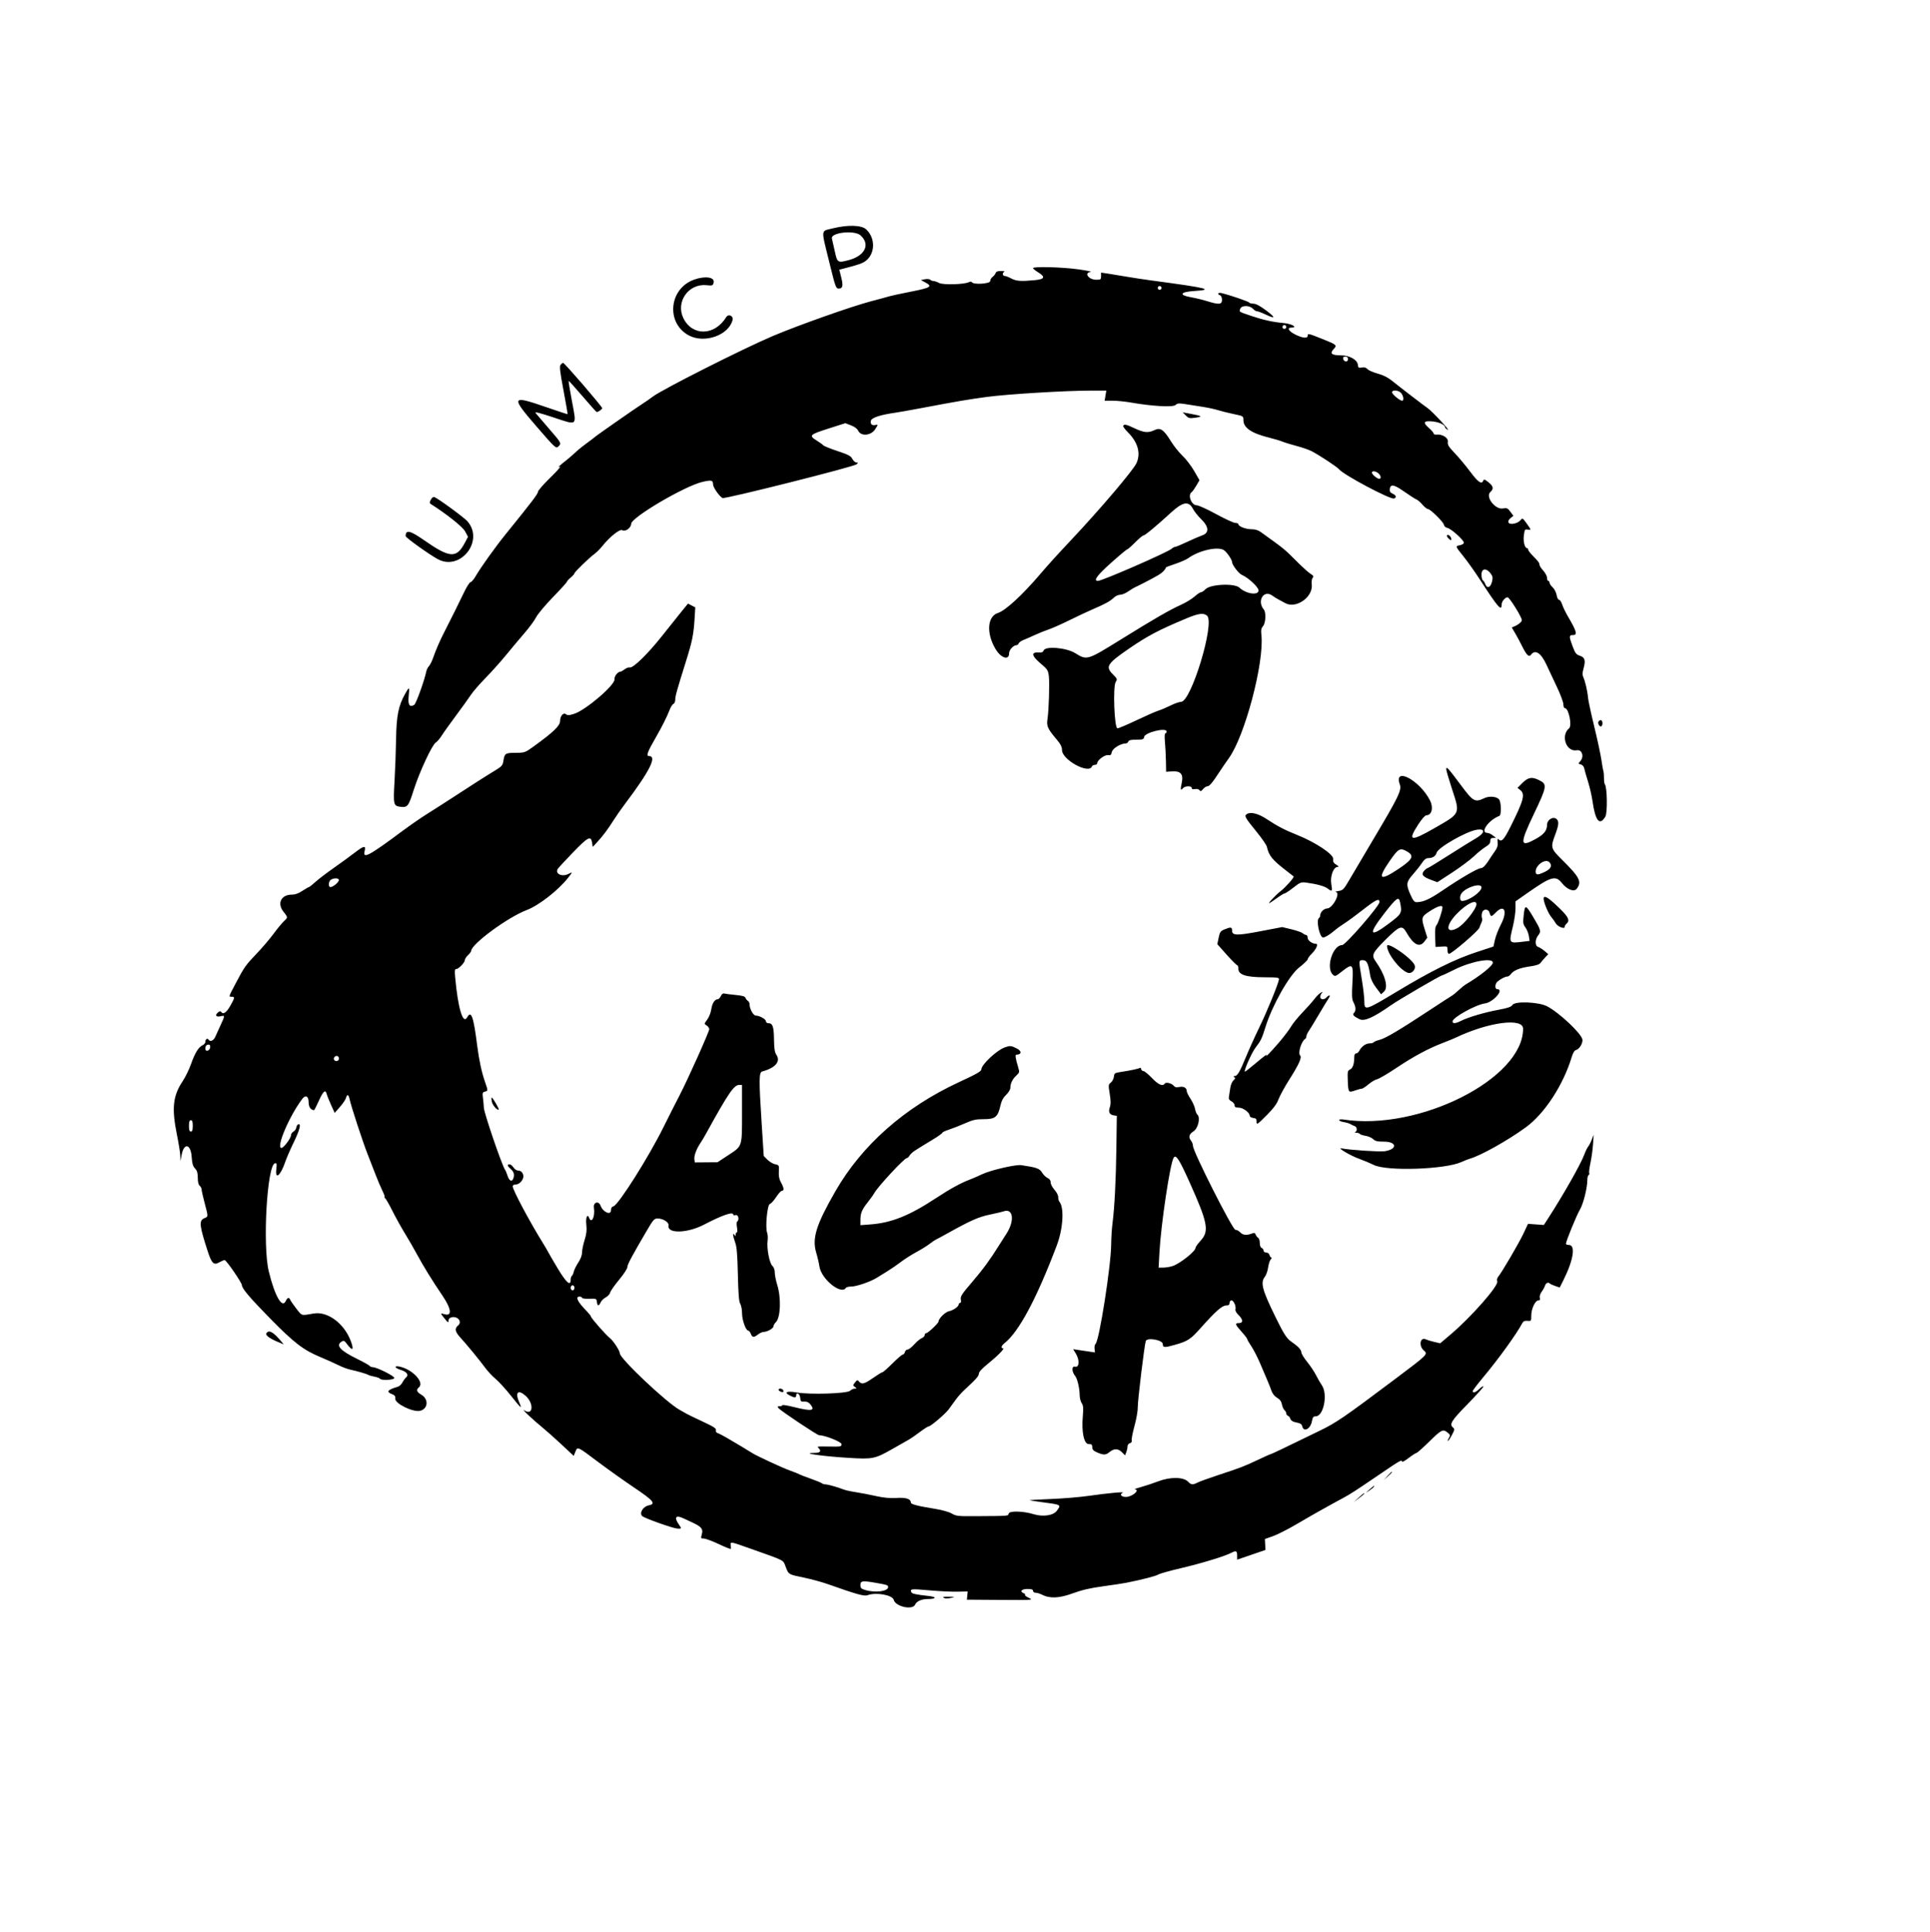 <svg id="svg" version="1.1" xmlns="http://www.w3.org/2000/svg" xmlns:xlink="http://www.w3.org/1999/xlink" width="400" height="400.261" viewBox="0, 0, 400,400.261"><g id="svgg"><path id="path0" d="M172.650 47.306 C 170.059 47.948,170.139 47.248,171.855 54.243 C 173.140 59.484,173.249 59.791,173.822 59.791 C 174.672 59.791,174.795 59.235,174.342 57.437 L 173.950 55.879 175.030 55.602 C 177.884 54.869,178.823 54.536,179.468 54.029 C 181.419 52.494,181.444 49.298,179.518 47.521 C 178.557 46.634,175.720 46.545,172.650 47.306 M178.341 48.760 C 180.424 50.621,179.305 52.989,175.915 53.895 C 173.617 54.509,173.532 54.455,173.010 52.039 C 172.765 50.908,172.500 49.732,172.420 49.427 C 172.097 48.189,177.075 47.628,178.341 48.760 M214.099 55.561 C 214.099 55.676,214.566 56.058,215.137 56.410 C 216.734 57.395,216.535 57.855,214.426 58.054 C 211.571 58.324,210.624 58.255,209.592 57.702 C 209.057 57.415,208.441 57.180,208.225 57.180 C 207.752 57.180,207.700 56.494,208.159 56.309 C 208.339 56.236,208.041 56.168,207.498 56.156 C 206.784 56.141,206.464 56.262,206.341 56.593 C 206.247 56.844,205.957 57.203,205.696 57.391 C 205.435 57.578,205.222 57.960,205.222 58.239 C 205.222 58.805,201.772 59.029,201.436 58.485 C 201.337 58.325,201.102 58.313,200.833 58.453 C 199.895 58.943,195.485 59.074,194.648 58.637 C 194.217 58.412,193.682 58.227,193.460 58.226 C 193.237 58.225,192.936 58.106,192.790 57.960 C 192.645 57.815,192.151 57.771,191.694 57.862 L 190.861 58.029 191.710 58.483 C 193.341 59.357,192.977 59.605,188.870 60.415 C 186.765 60.830,184.737 61.266,184.362 61.384 C 183.988 61.502,182.272 61.968,180.548 62.419 C 176.503 63.478,165.428 67.396,160.136 69.639 C 153.990 72.246,137.208 80.718,135.301 82.178 C 134.769 82.585,133.805 83.255,133.159 83.666 C 131.689 84.602,123.415 90.377,123.238 90.590 C 123.166 90.677,122.461 91.213,121.671 91.781 C 120.881 92.349,119.864 93.167,119.411 93.600 C 118.957 94.032,118.193 94.703,117.713 95.090 C 115.552 96.833,115.506 96.878,116.057 96.692 C 116.345 96.595,115.434 97.629,114.034 98.990 C 112.634 100.350,111.488 101.670,111.488 101.923 C 111.488 102.340,110.169 104.070,104.766 110.739 C 102.676 113.318,99.638 117.565,98.581 119.386 C 98.186 120.069,97.707 120.627,97.517 120.627 C 97.328 120.627,96.684 121.655,96.087 122.911 C 95.079 125.030,93.722 127.763,92.098 130.940 C 91.142 132.810,90.342 134.649,89.795 136.234 C 89.533 136.992,89.131 137.799,88.902 138.028 C 88.673 138.257,88.423 138.759,88.346 139.143 C 87.988 140.936,86.236 145.801,85.865 146.035 C 84.895 146.647,84.512 146.062,84.698 144.250 C 84.905 142.229,84.844 142.193,83.949 143.796 C 82.571 146.261,82.167 148.286,82.089 153.133 C 82.049 155.574,81.904 159.510,81.767 161.880 C 81.486 166.706,81.550 166.990,82.957 167.167 C 84.465 167.356,84.650 167.124,85.751 163.665 C 86.937 159.937,89.552 154.327,90.325 153.851 C 90.617 153.671,91.168 153.025,91.551 152.415 C 91.933 151.805,93.252 149.956,94.481 148.307 C 95.711 146.658,97.097 144.730,97.562 144.024 C 98.027 143.318,99.413 141.717,100.641 140.467 C 101.870 139.217,103.785 137.079,104.897 135.716 C 106.009 134.353,107.724 132.310,108.707 131.175 C 109.691 130.041,110.773 128.566,111.113 127.899 C 111.453 127.231,113.028 125.352,114.612 123.722 C 116.197 122.092,117.493 120.663,117.493 120.545 C 117.493 120.428,117.846 120.035,118.277 119.673 C 118.708 119.310,119.060 118.916,119.060 118.797 C 119.060 118.537,122.094 115.596,123.217 114.767 C 123.656 114.443,124.347 113.761,124.753 113.250 C 126.357 111.232,128.469 109.541,128.984 109.863 C 129.599 110.247,130.805 109.372,130.819 108.532 C 130.841 107.210,141.901 100.709,145.577 99.856 C 147.468 99.418,147.781 99.491,147.781 100.371 C 147.781 100.964,149.063 102.817,149.736 103.198 C 150.191 103.455,177.040 96.701,177.536 96.205 C 177.872 95.869,177.865 95.822,177.478 95.822 C 177.235 95.822,176.866 95.493,176.658 95.090 C 176.343 94.480,175.830 94.209,173.584 93.465 C 172.101 92.974,170.770 92.435,170.627 92.267 C 170.483 92.100,169.866 91.655,169.256 91.278 C 167.591 90.251,167.788 90.049,171.672 88.811 L 175.198 87.686 176.375 88.136 C 177.121 88.420,177.672 88.835,177.879 89.267 C 178.454 90.467,180.551 90.267,181.396 88.931 C 182.000 87.977,182.007 87.923,181.519 88.050 C 180.750 88.251,180.323 87.881,180.502 87.169 C 180.662 86.536,182.485 85.945,185.640 85.502 C 186.286 85.411,188.577 85.005,190.731 84.599 C 198.625 83.111,200.763 82.747,204.585 82.239 C 208.913 81.663,220.748 80.944,225.937 80.942 L 229.289 80.940 229.112 81.984 L 228.936 83.029 230.591 83.029 C 231.501 83.029,233.226 83.202,234.424 83.413 C 238.768 84.177,243.080 84.416,243.625 83.922 C 244.047 83.541,244.334 83.521,245.879 83.767 C 246.853 83.922,248.473 84.179,249.478 84.337 C 250.483 84.495,251.834 84.793,252.480 84.998 C 253.127 85.204,254.566 85.562,255.679 85.793 C 257.693 86.212,257.702 86.218,257.702 87.049 C 257.702 88.665,259.388 89.794,263.185 90.723 C 264.119 90.952,265.294 91.306,265.796 91.510 C 266.299 91.715,267.650 92.128,268.799 92.429 C 269.948 92.729,271.358 93.227,271.932 93.536 C 273.683 94.475,277.131 96.758,277.534 97.245 C 278.522 98.435,288.197 103.571,288.926 103.291 C 289.496 103.073,289.364 102.631,288.630 102.297 C 288.128 102.068,287.983 101.829,288.042 101.325 C 288.162 100.299,288.860 100.376,290.659 101.614 C 292.555 102.919,293.196 103.329,293.717 103.573 C 293.924 103.670,294.435 104.139,294.854 104.616 C 295.273 105.093,295.766 105.483,295.950 105.483 C 296.453 105.483,299.157 108.147,299.262 108.745 C 299.316 109.051,299.621 109.319,300.003 109.397 C 300.761 109.552,303.394 111.920,303.394 112.448 C 303.394 112.645,303.042 112.877,302.611 112.963 C 301.590 113.168,301.582 113.140,303.329 115.314 C 304.155 116.341,305.618 118.398,306.582 119.883 C 310.531 125.975,311.227 126.775,311.227 125.221 C 311.227 124.618,311.950 123.760,312.457 123.760 C 312.845 123.760,315.405 127.869,315.405 128.492 C 315.405 128.847,314.728 129.422,313.906 129.767 L 313.321 130.011 314.051 131.259 C 314.453 131.945,315.040 133.035,315.356 133.681 C 316.361 135.737,316.874 136.259,317.308 135.668 C 318.160 134.509,319.366 135.268,320.481 137.665 C 321.031 138.849,322.053 141.025,322.751 142.502 C 323.450 143.978,324.021 145.535,324.021 145.961 C 324.021 146.406,324.160 146.737,324.347 146.738 C 325.118 146.743,325.859 150.364,325.201 150.909 C 323.397 152.407,324.612 155.869,326.798 155.459 C 327.881 155.256,328.373 156.788,327.526 157.724 C 327.067 158.232,327.070 158.251,327.628 158.397 C 327.980 158.489,328.259 158.816,328.345 159.235 C 328.422 159.613,328.776 160.849,329.132 161.982 C 329.487 163.115,329.895 164.877,330.038 165.898 C 330.630 170.114,331.529 171.217,332.724 169.195 C 333.178 168.426,333.097 163.141,332.621 162.530 C 332.509 162.385,332.423 161.798,332.433 161.225 C 332.442 160.652,332.387 160.007,332.311 159.791 C 332.235 159.576,332.048 158.518,331.895 157.441 C 331.743 156.364,331.074 153.251,330.408 150.522 C 329.742 147.794,329.162 145.091,329.119 144.517 C 329.024 143.256,328.519 141.076,328.139 140.287 C 327.940 139.872,327.952 139.391,328.184 138.563 C 328.664 136.848,328.490 136.214,327.444 135.876 C 326.678 135.628,326.475 135.369,325.942 133.951 C 325.163 131.877,325.167 131.593,325.979 131.593 C 326.994 131.593,326.794 130.845,324.930 127.676 C 324.466 126.886,323.944 125.800,323.772 125.261 C 323.599 124.723,323.306 124.282,323.120 124.282 C 322.933 124.282,322.709 123.846,322.619 123.303 C 322.528 122.760,322.164 122.050,321.802 121.709 C 321.443 121.371,321.149 120.930,321.149 120.730 C 321.149 120.529,321.031 120.366,320.888 120.366 C 320.744 120.366,320.627 120.079,320.627 119.729 C 320.627 119.379,320.274 118.706,319.843 118.235 C 319.413 117.763,319.060 117.208,319.060 117.000 C 319.060 116.627,318.813 116.307,317.428 114.887 C 317.033 114.482,316.710 114.022,316.710 113.864 C 316.710 113.706,316.612 113.577,316.491 113.577 C 316.004 113.577,315.658 112.191,315.827 110.918 C 315.986 109.723,316.052 109.624,316.616 109.732 C 317.403 109.882,317.397 109.844,316.390 108.442 C 315.566 107.295,315.538 107.281,315.123 107.793 C 314.541 108.513,312.857 108.824,312.638 108.252 C 312.537 107.990,312.699 107.652,313.067 107.354 L 313.657 106.876 313.036 106.036 C 312.480 105.283,312.317 105.212,311.468 105.356 C 309.868 105.626,307.809 102.925,308.877 101.958 C 309.628 101.279,309.526 100.753,308.483 99.921 C 307.720 99.313,307.540 99.258,307.410 99.595 C 307.087 100.436,306.345 99.927,304.717 97.748 C 303.794 96.510,302.348 94.778,301.505 93.898 C 300.227 92.565,299.989 92.173,300.075 91.549 C 300.191 90.722,298.926 89.919,297.715 90.051 C 297.392 90.087,297.128 89.986,297.128 89.828 C 297.128 89.670,296.717 89.179,296.214 88.738 C 294.860 87.549,294.994 87.184,296.738 87.308 C 298.126 87.407,299.478 87.999,299.478 88.509 C 299.478 88.644,299.742 88.894,300.065 89.064 C 300.715 89.407,296.835 85.220,295.923 84.595 C 295.092 84.025,290.173 80.250,288.594 78.971 C 287.663 78.216,286.709 77.730,285.534 77.412 C 284.595 77.158,283.634 76.737,283.398 76.477 C 283.098 76.145,282.751 76.048,282.236 76.151 C 281.582 76.281,281.493 76.217,281.417 75.557 C 281.300 74.541,279.691 73.639,277.985 73.634 C 276.015 73.627,275.548 73.268,276.364 72.387 C 277.175 71.513,277.125 71.466,274.009 70.217 C 271.125 69.061,271.018 69.038,271.018 69.582 C 271.018 70.177,269.931 70.062,268.429 69.307 C 267.087 68.634,266.664 67.885,267.624 67.885 C 269.084 67.885,267.773 67.095,266.057 66.941 C 263.863 66.744,261.842 66.305,259.530 65.523 C 256.619 64.540,256.828 64.668,257.043 63.988 C 257.281 63.240,258.990 63.228,259.661 63.969 C 259.920 64.256,260.298 64.491,260.500 64.491 C 260.703 64.491,261.508 64.794,262.291 65.164 C 264.410 66.166,264.440 65.836,262.370 64.295 C 261.157 63.391,260.276 62.924,259.784 62.924 C 259.374 62.924,258.972 62.816,258.890 62.683 C 258.753 62.462,254.885 61.138,253.198 60.736 C 252.452 60.558,252.186 60.928,252.872 61.191 C 253.101 61.279,253.264 61.670,253.264 62.133 C 253.264 63.113,252.631 63.169,250.199 62.407 C 249.303 62.126,247.799 61.762,246.856 61.598 C 244.263 61.146,244.560 60.492,247.444 60.304 C 251.762 60.023,250.372 59.679,238.512 58.096 C 237.076 57.904,234.785 57.554,233.420 57.318 C 232.056 57.083,230.323 56.798,229.569 56.687 L 228.198 56.484 228.198 57.224 C 228.198 57.908,228.123 57.963,227.195 57.963 C 225.617 57.963,224.586 56.517,226.044 56.349 C 226.439 56.303,225.294 56.060,223.499 55.808 C 220.178 55.341,214.099 55.182,214.099 55.561 M143.870 57.937 C 138.614 59.806,137.964 66.986,142.820 69.528 C 146.070 71.230,151.067 69.434,151.831 66.289 C 152.036 65.444,150.973 64.967,150.522 65.702 C 148.130 69.602,143.487 69.716,141.631 65.921 C 139.995 62.577,142.674 58.732,146.387 59.095 C 147.659 59.219,147.744 59.189,147.901 58.564 C 148.186 57.427,146.182 57.115,143.870 57.937 M240.731 59.661 C 240.731 59.876,240.555 60.052,240.339 60.052 C 240.124 60.052,239.948 59.876,239.948 59.661 C 239.948 59.445,240.124 59.269,240.339 59.269 C 240.555 59.269,240.731 59.445,240.731 59.661 M266.580 67.755 C 266.580 67.970,266.403 68.146,266.188 68.146 C 265.973 68.146,265.796 67.970,265.796 67.755 C 265.796 67.539,265.973 67.363,266.188 67.363 C 266.403 67.363,266.580 67.539,266.580 67.755 M279.373 74.432 C 279.373 75.101,278.509 75.025,278.378 74.344 C 278.318 74.031,278.458 73.890,278.832 73.890 C 279.206 73.890,279.373 74.058,279.373 74.432 M116.189 75.586 C 115.928 75.900,116.043 76.924,116.783 80.873 C 117.288 83.567,117.678 85.795,117.651 85.825 C 117.623 85.856,115.553 85.174,113.051 84.310 C 105.922 81.850,105.803 82.138,111.318 88.507 C 115.057 92.824,115.213 92.968,115.692 92.535 C 116.420 91.876,116.400 91.836,113.773 88.811 C 112.445 87.281,111.203 85.832,111.013 85.590 C 110.764 85.272,111.790 85.523,114.728 86.498 C 119.775 88.173,119.531 88.386,118.546 83.160 C 118.117 80.880,117.804 78.976,117.852 78.928 C 117.900 78.880,119.198 80.312,120.737 82.110 C 122.276 83.908,123.594 85.379,123.665 85.379 C 124.001 85.379,124.804 84.808,124.804 84.569 C 124.804 84.237,117.007 75.196,116.720 75.196 C 116.606 75.196,116.367 75.371,116.189 75.586 M290.455 81.520 C 290.922 82.186,290.993 83.029,290.583 83.029 C 290.120 83.029,288.512 81.687,288.512 81.301 C 288.512 80.692,289.992 80.859,290.455 81.520 M245.763 86.090 C 246.359 86.686,246.533 86.725,247.815 86.542 C 249.379 86.320,249.150 86.181,246.381 85.673 L 245.112 85.439 245.763 86.090 M232.783 88.225 C 232.703 88.355,233.151 88.972,233.778 89.596 C 235.832 91.641,236.465 93.928,235.541 95.963 C 234.875 97.430,228.134 105.364,222.129 111.749 C 219.018 115.058,217.297 116.953,215.610 118.930 C 211.857 123.326,208.392 126.514,206.828 127.011 C 204.612 127.714,204.378 131.229,206.330 134.485 C 207.468 136.384,209.138 136.906,209.138 135.363 C 209.138 134.675,210.012 133.707,210.648 133.690 C 210.832 133.685,211.046 133.516,211.124 133.314 C 211.201 133.111,211.638 132.799,212.094 132.619 C 212.551 132.440,213.629 131.968,214.491 131.570 C 215.352 131.173,216.632 130.658,217.334 130.427 C 218.037 130.196,219.975 129.336,221.642 128.515 C 223.310 127.694,225.379 126.720,226.240 126.350 C 229.122 125.112,230.029 124.615,230.901 123.796 C 231.228 123.489,231.782 123.237,232.132 123.237 C 232.481 123.236,233.120 123.003,233.551 122.718 C 234.695 121.962,235.044 121.760,235.770 121.431 C 236.129 121.269,237.470 120.581,238.750 119.902 C 240.700 118.868,241.278 118.403,241.684 117.542 C 241.705 117.497,242.586 117.170,243.642 116.816 C 244.698 116.462,245.878 115.943,246.264 115.661 C 248.470 114.057,252.398 113.169,253.651 113.990 C 254.270 114.395,255.352 115.973,255.352 116.469 C 255.352 117.045,256.729 118.841,257.386 119.122 C 258.727 119.696,260.836 121.666,260.836 122.344 C 260.836 123.433,258.231 123.059,256.893 121.777 C 255.885 120.811,250.835 121.035,249.844 122.090 C 249.521 122.434,249.101 122.715,248.911 122.715 C 248.721 122.715,248.125 123.113,247.586 123.598 C 247.047 124.084,245.800 124.846,244.816 125.292 C 242.364 126.402,239.303 128.167,232.220 132.556 C 225.302 136.842,225.281 136.848,222.831 135.333 C 220.972 134.184,216.606 133.823,216.297 134.794 C 216.199 135.104,215.921 135.236,215.444 135.200 C 213.638 135.062,213.710 135.825,215.658 137.467 C 217.080 138.666,217.221 138.880,217.373 140.083 C 217.553 141.510,217.372 147.223,217.088 149.047 C 216.875 150.419,217.142 151.026,218.852 153.047 C 219.810 154.180,220.104 154.736,220.104 155.413 C 220.104 157.428,225.663 160.477,226.301 158.812 C 226.370 158.633,226.649 158.486,226.921 158.486 C 227.193 158.486,227.415 158.320,227.415 158.117 C 227.415 157.503,229.003 156.340,229.668 156.467 C 230.152 156.560,230.294 156.439,230.431 155.816 C 230.595 155.068,232.263 154.047,233.320 154.047 C 233.528 154.047,233.765 153.871,233.848 153.655 C 233.958 153.369,234.408 153.264,235.519 153.264 C 236.876 153.264,237.048 153.203,237.123 152.702 C 237.260 151.776,241.775 150.675,241.775 151.567 C 241.775 151.782,241.662 151.958,241.523 151.958 C 241.370 151.958,241.336 152.647,241.436 153.721 C 241.527 154.690,241.620 156.482,241.643 157.702 L 241.684 159.922 242.885 159.837 C 244.703 159.708,245.305 160.406,244.921 162.197 C 244.608 163.656,244.666 163.923,245.164 163.322 C 245.580 162.821,246.997 162.788,246.997 163.280 C 246.997 163.522,247.214 163.594,247.678 163.505 C 248.094 163.426,248.451 163.516,248.597 163.737 C 248.791 164.031,248.929 163.988,249.329 163.512 C 249.601 163.189,250.000 162.924,250.218 162.924 C 250.658 162.924,251.239 162.236,252.752 159.922 C 253.315 159.060,254.182 157.795,254.678 157.111 C 257.991 152.540,262.023 137.344,261.433 131.651 C 261.318 130.548,261.385 130.168,261.766 129.747 C 262.313 129.142,262.428 126.901,261.942 126.315 C 260.429 124.492,261.932 122.089,263.738 123.444 C 264.080 123.701,264.654 124.058,265.013 124.237 C 265.372 124.417,265.960 124.734,266.319 124.941 C 268.572 126.244,272.186 123.727,271.863 121.080 C 271.796 120.530,271.879 119.934,272.051 119.727 C 272.299 119.429,272.215 119.268,271.623 118.903 C 271.219 118.654,269.995 117.560,268.905 116.471 C 266.102 113.672,266.386 113.905,261.312 110.248 C 260.762 109.851,260.124 109.661,259.348 109.661 C 258.175 109.661,256.658 109.068,256.658 108.609 C 256.658 108.470,256.376 108.355,256.032 108.355 C 255.687 108.355,253.896 107.533,252.052 106.527 C 250.207 105.522,248.398 104.700,248.031 104.700 C 246.912 104.700,246.088 102.520,246.994 101.960 C 247.136 101.872,247.556 101.283,247.926 100.651 L 248.600 99.501 247.502 97.596 C 246.898 96.549,245.803 95.122,245.068 94.425 C 244.334 93.728,243.261 92.387,242.683 91.445 C 241.193 89.018,240.496 88.539,239.288 89.115 C 237.976 89.741,237.096 89.667,235.206 88.773 C 233.453 87.944,233.018 87.845,232.783 88.225 M285.684 98.082 C 286.232 98.577,286.318 99.221,285.836 99.208 C 285.400 99.196,284.334 98.293,284.334 97.935 C 284.334 97.505,285.144 97.594,285.684 98.082 M89.291 103.533 C 89.036 104.008,89.013 104.265,89.212 104.390 C 92.540 106.485,95.892 109.155,96.405 110.120 L 96.997 111.232 96.345 112.464 C 94.602 115.754,93.251 115.666,87.863 111.913 C 84.975 109.901,84.073 109.704,84.073 111.087 C 84.073 111.404,88.893 114.859,90.716 115.850 C 95.427 118.410,100.421 112.052,96.874 108.011 C 96.173 107.213,90.838 103.308,90.019 102.994 C 89.802 102.911,89.507 103.129,89.291 103.533 M247.232 105.418 C 247.510 105.956,248.276 106.921,248.934 107.561 C 250.566 109.149,250.648 110.422,249.151 110.937 C 248.613 111.122,247.201 111.733,246.013 112.295 C 244.826 112.856,243.719 113.316,243.554 113.316 C 243.388 113.316,243.057 113.493,242.818 113.709 C 242.010 114.441,228.418 120.366,227.549 120.366 C 226.527 120.366,227.355 119.229,230.274 116.623 C 231.991 115.091,233.493 113.838,233.612 113.838 C 233.732 113.838,234.468 113.192,235.248 112.402 C 236.028 111.612,236.798 110.966,236.960 110.966 C 237.283 110.966,239.747 108.922,242.705 106.201 C 245.131 103.969,246.372 103.754,247.232 105.418 M299.899 110.918 C 299.818 111.050,299.983 111.368,300.267 111.624 C 300.702 112.018,300.783 112.028,300.783 111.691 C 300.783 111.190,300.100 110.593,299.899 110.918 M308.949 118.839 C 309.375 119.413,309.423 119.703,309.226 120.534 C 308.940 121.743,308.214 122.021,307.850 121.063 C 307.715 120.707,307.479 120.339,307.327 120.245 C 307.174 120.151,307.050 119.603,307.050 119.027 C 307.050 117.751,308.065 117.650,308.949 118.839 M141.160 126.829 C 140.375 127.797,138.569 130.059,137.147 131.854 C 134.269 135.488,131.202 138.477,130.532 138.301 C 130.297 138.240,129.822 138.406,129.478 138.671 C 129.133 138.936,128.752 139.155,128.631 139.159 C 128.048 139.174,127.289 140.120,127.362 140.743 C 127.499 141.917,121.456 147.103,119.025 147.898 C 117.984 148.239,117.629 148.262,117.327 148.012 C 116.773 147.552,116.099 148.314,116.076 149.424 C 116.056 150.390,114.694 151.702,110.731 154.574 C 108.814 155.963,108.784 155.974,106.843 155.989 C 104.691 156.007,104.579 156.085,104.313 157.754 C 104.178 158.601,103.958 158.841,102.536 159.697 C 100.812 160.735,98.271 162.358,93.603 165.399 C 92.023 166.429,89.732 167.893,88.512 168.655 C 87.291 169.416,85.000 171.001,83.420 172.176 C 76.462 177.356,75.140 178.059,75.568 176.356 C 75.874 175.135,75.445 175.199,73.552 176.653 C 72.518 177.449,70.509 178.911,69.089 179.904 C 67.669 180.897,65.987 182.182,65.352 182.760 C 64.716 183.339,64.116 183.813,64.017 183.813 C 63.919 183.814,63.309 184.166,62.663 184.595 C 61.857 185.131,61.165 185.377,60.458 185.377 C 58.262 185.380,57.384 187.189,58.747 188.903 C 59.698 190.100,59.698 190.094,58.842 190.881 C 58.463 191.230,57.502 192.396,56.706 193.473 C 55.910 194.550,54.359 196.371,53.260 197.520 C 50.907 199.980,50.626 200.377,48.863 203.726 C 47.316 206.664,47.355 206.527,48.061 206.527 C 48.715 206.527,48.665 206.773,47.649 208.547 C 46.901 209.855,46.201 210.273,45.812 209.644 C 45.699 209.461,45.471 209.518,45.150 209.809 C 44.497 210.400,44.778 210.775,45.717 210.569 C 46.650 210.364,46.650 210.409,45.733 212.377 C 45.325 213.252,44.826 214.351,44.625 214.817 C 44.268 215.646,43.544 215.943,43.209 215.400 C 42.981 215.031,42.559 215.343,42.559 215.880 C 42.559 216.125,42.297 216.441,41.978 216.583 C 41.156 216.948,40.406 218.172,39.579 220.504 C 39.185 221.612,38.422 223.180,37.882 223.988 C 35.820 227.076,35.549 229.612,36.684 235.197 C 37.043 236.963,37.350 238.901,37.366 239.504 L 37.395 240.601 37.643 239.295 C 38.139 236.679,39.555 237.013,39.732 239.789 C 39.815 241.092,39.977 241.643,40.417 242.110 C 40.854 242.575,40.992 243.041,40.992 244.045 C 40.992 244.901,41.130 245.481,41.384 245.692 C 41.599 245.871,41.777 246.208,41.779 246.442 C 41.782 246.676,42.030 247.807,42.330 248.956 C 43.199 252.275,43.200 252.051,42.314 252.437 C 41.210 252.918,41.321 253.951,43.044 259.249 C 43.879 261.816,44.298 262.216,45.457 261.554 C 45.897 261.302,46.394 261.098,46.562 261.100 C 46.910 261.104,50.131 265.785,50.131 266.287 C 50.131 266.972,51.803 268.942,56.053 273.263 C 60.976 278.268,62.877 279.727,66.382 281.189 C 67.711 281.743,69.407 282.503,70.151 282.878 C 70.895 283.253,72.011 283.670,72.632 283.805 C 74.152 284.135,76.050 284.691,76.373 284.900 C 76.517 284.993,77.077 285.153,77.616 285.254 C 78.155 285.355,78.660 285.542,78.739 285.669 C 78.998 286.089,81.723 285.950,81.723 285.517 C 81.723 285.109,78.080 283.290,77.263 283.290 C 77.005 283.290,76.723 283.176,76.637 283.038 C 76.552 282.899,75.371 282.238,74.014 281.569 C 70.442 279.808,69.526 278.769,70.838 277.965 C 71.228 277.726,71.401 277.801,71.842 278.398 C 73.053 280.044,73.432 279.818,72.706 277.882 C 71.331 274.214,67.909 271.671,65.018 272.168 C 62.357 272.625,62.623 272.700,61.419 271.158 C 60.806 270.374,60.235 269.552,60.150 269.331 C 59.924 268.742,59.559 268.841,59.221 269.582 C 58.479 271.212,56.954 268.553,55.710 263.458 C 54.392 258.061,55.346 241.357,56.991 241.041 C 57.360 240.969,57.399 241.144,57.264 242.280 C 56.994 244.560,58.150 243.598,59.125 240.731 C 59.393 239.941,60.182 238.126,60.877 236.697 C 62.121 234.139,62.471 232.746,61.815 232.962 C 61.635 233.021,61.451 233.325,61.405 233.637 C 61.359 233.949,61.094 234.326,60.817 234.475 C 60.540 234.623,60.313 234.952,60.313 235.206 C 60.313 235.826,58.796 237.859,58.333 237.859 C 57.147 237.859,59.943 231.271,62.643 227.701 C 63.341 226.779,63.969 227.130,63.969 228.442 C 63.969 229.376,64.431 230.026,65.095 230.026 C 65.158 230.026,65.607 229.145,66.091 228.068 C 66.998 226.051,67.456 225.667,67.717 226.708 C 67.800 227.036,68.204 228.047,68.615 228.952 L 69.363 230.599 70.457 229.355 C 71.060 228.671,71.621 227.837,71.705 227.502 C 71.921 226.641,72.253 226.747,72.453 227.742 C 72.721 229.073,75.126 236.436,76.141 239.034 C 76.647 240.326,77.423 242.324,77.868 243.473 C 78.312 244.621,78.952 246.119,79.290 246.802 C 79.628 247.484,79.814 248.044,79.704 248.046 C 79.594 248.048,79.636 248.136,79.798 248.242 C 79.959 248.347,80.644 249.537,81.320 250.886 C 81.996 252.235,83.169 254.350,83.927 255.586 C 84.686 256.822,85.812 258.773,86.430 259.922 C 87.752 262.377,89.551 265.293,91.712 268.481 C 93.551 271.193,93.735 272.773,92.159 272.321 C 91.208 272.049,91.208 272.031,92.167 273.238 C 92.829 274.070,92.950 274.137,92.950 273.670 C 92.950 273.304,93.162 273.064,93.579 272.959 C 94.859 272.638,95.860 273.884,94.937 274.650 C 94.187 275.272,94.295 275.913,95.343 277.067 C 96.816 278.689,99.450 281.893,100.563 283.418 C 101.088 284.137,102.056 285.171,102.713 285.715 C 103.371 286.259,104.794 287.816,105.876 289.174 C 108.116 291.988,108.274 292.107,107.563 290.448 C 106.715 288.472,107.417 287.851,108.944 289.227 C 110.705 290.814,110.498 293.405,108.703 292.256 C 107.821 291.692,110.505 294.233,112.504 295.855 C 113.278 296.483,115.035 298.048,116.408 299.332 L 118.904 301.666 119.244 300.833 C 119.708 299.695,119.601 299.648,123.838 302.833 C 125.911 304.391,129.327 306.821,131.428 308.233 C 135.477 310.954,136.012 311.610,134.438 311.924 C 133.272 312.158,132.451 313.514,133.098 314.138 C 133.546 314.571,139.331 316.637,140.339 316.725 C 141.257 316.805,141.300 316.725,140.749 315.952 C 139.649 314.407,140.015 313.842,141.628 314.596 C 142.212 314.869,143.101 315.284,143.603 315.519 C 145.368 316.342,145.755 316.832,145.467 317.874 C 145.223 318.758,145.241 318.799,145.879 318.799 C 146.245 318.799,147.646 319.320,148.991 319.957 C 150.336 320.594,151.449 321.035,151.465 320.936 C 151.481 320.838,151.472 320.493,151.446 320.170 C 151.383 319.395,151.265 319.373,155.614 320.914 C 162.861 323.481,162.263 323.174,162.821 324.614 C 163.463 326.272,163.384 326.224,166.580 326.883 C 168.087 327.194,170.320 327.801,171.540 328.233 C 177.523 330.348,179.119 330.794,179.791 330.538 C 181.543 329.872,184.979 330.483,185.236 331.507 C 185.583 332.890,189.138 333.683,189.660 332.494 C 189.973 331.784,190.988 331.332,192.284 331.328 C 194.065 331.321,194.225 330.896,192.520 330.705 C 189.629 330.380,188.997 330.234,188.853 329.858 C 188.607 329.218,188.875 329.195,192.600 329.528 C 194.588 329.706,197.191 329.830,198.385 329.805 L 200.557 329.758 200.474 330.610 L 200.392 331.462 207.311 331.509 C 214.096 331.554,214.211 331.546,213.250 331.096 C 212.712 330.843,212.347 330.560,212.439 330.468 C 212.532 330.375,212.414 330.225,212.178 330.135 C 211.266 329.785,211.719 329.243,212.924 329.243 C 213.795 329.243,214.099 329.344,214.099 329.634 C 214.099 329.855,214.333 330.026,214.634 330.026 C 214.929 330.026,215.494 330.194,215.891 330.399 C 217.559 331.262,219.505 331.186,222.324 330.151 C 224.213 329.456,225.945 329.054,228.590 328.693 C 230.601 328.419,232.774 328.089,233.420 327.961 C 236.682 327.311,239.523 326.582,240.032 326.263 C 240.345 326.067,242.472 325.467,244.760 324.931 C 248.944 323.951,253.766 322.487,255.120 321.787 C 256.191 321.233,256.397 321.314,256.397 322.290 L 256.397 323.171 259.334 322.165 L 262.272 321.159 262.213 320.025 L 262.154 318.891 263.823 318.302 C 264.741 317.978,266.941 316.862,268.712 315.823 C 270.483 314.784,272.637 313.545,273.499 313.068 C 274.360 312.592,275.594 311.905,276.240 311.543 C 276.886 311.180,277.887 310.637,278.465 310.337 C 279.042 310.037,280.042 309.439,280.688 309.008 C 281.334 308.577,282.051 308.107,282.282 307.963 C 282.513 307.820,284.379 306.557,286.428 305.157 C 290.122 302.633,290.601 302.371,290.601 302.868 C 290.601 303.009,291.217 302.657,291.971 302.086 C 292.725 301.514,293.452 301.046,293.587 301.046 C 293.722 301.045,294.910 299.987,296.228 298.695 C 298.774 296.198,299.067 296.056,300.036 296.850 C 300.582 297.297,300.613 297.419,300.308 297.920 C 300.119 298.230,300.012 298.532,300.070 298.591 C 300.129 298.649,300.489 298.123,300.871 297.422 C 301.479 296.305,301.516 296.106,301.174 295.822 C 300.326 295.118,300.762 294.408,304.196 290.902 C 306.073 288.985,307.540 287.349,307.457 287.266 C 307.374 287.182,306.977 287.428,306.576 287.813 C 305.834 288.524,305.222 288.722,305.222 288.252 C 305.222 288.109,306.150 286.882,307.284 285.525 C 310.591 281.569,314.332 276.394,315.535 274.109 C 315.720 273.759,316.026 273.635,316.580 273.687 C 317.346 273.758,317.363 273.734,317.363 272.568 C 317.363 271.189,318.183 269.452,318.834 269.452 C 319.149 269.452,319.232 269.299,319.131 268.911 C 319.047 268.591,319.202 268.082,319.510 267.666 C 319.797 267.278,320.114 266.699,320.216 266.379 C 320.397 265.810,320.883 265.618,321.241 265.975 C 321.339 266.074,321.833 266.296,322.339 266.470 L 323.258 266.786 323.998 265.312 C 326.102 261.125,326.603 257.963,325.164 257.963 C 324.822 257.963,324.543 257.856,324.543 257.726 C 324.543 257.203,326.773 251.753,327.437 250.653 C 328.145 249.479,328.982 246.150,328.982 244.504 C 328.982 244.026,329.101 243.560,329.247 243.470 C 329.393 243.380,329.449 243.203,329.371 243.077 C 329.293 242.952,329.411 241.990,329.632 240.941 C 329.854 239.892,330.094 238.153,330.166 237.076 L 330.296 235.117 329.897 236.145 C 329.678 236.709,329.343 237.356,329.154 237.581 C 328.964 237.806,328.594 238.573,328.330 239.286 C 327.617 241.217,324.020 247.557,320.871 252.434 L 319.974 253.823 318.332 253.703 L 316.689 253.583 315.753 255.578 C 314.821 257.563,311.230 263.703,310.512 264.537 C 310.284 264.803,310.205 265.194,310.311 265.529 C 310.596 266.427,304.941 272.860,300.706 276.456 L 298.486 278.341 297.219 278.043 C 296.523 277.879,295.760 277.648,295.523 277.530 C 294.375 276.954,293.981 278.807,295.046 279.771 C 295.991 280.627,296.091 280.527,289.008 285.845 C 278.560 293.689,276.992 294.763,273.499 296.463 C 266.136 300.048,263.500 301.305,263.353 301.305 C 263.269 301.305,262.087 301.833,260.727 302.477 C 257.824 303.852,257.150 304.110,252.480 305.644 C 250.542 306.281,248.623 306.975,248.216 307.187 C 247.224 307.704,246.851 307.673,246.246 307.024 C 245.310 306.019,242.526 305.982,240.040 306.941 C 239.056 307.320,237.487 307.842,236.554 308.100 C 235.620 308.358,235.003 308.580,235.183 308.593 C 236.383 308.679,234.668 310.162,233.355 310.174 C 232.378 310.183,231.967 309.629,232.702 309.294 C 233.232 309.052,229.372 309.408,225.786 309.931 C 223.956 310.198,220.400 310.499,217.883 310.600 C 215.367 310.701,213.339 310.815,213.377 310.853 C 213.416 310.892,214.446 311.055,215.666 311.217 C 220.054 311.797,219.979 311.756,219.027 313.044 C 218.299 314.028,216.151 314.341,214.210 313.745 C 212.083 313.091,209.209 313.018,209.053 313.613 C 208.914 314.145,209.335 314.112,201.921 314.160 C 198.573 314.181,198.137 314.130,197.265 313.615 C 196.714 313.290,195.278 312.882,193.908 312.660 C 190.136 312.048,188.773 311.696,188.773 311.331 C 188.773 310.581,187.769 310.259,185.825 310.383 C 184.568 310.464,183.220 310.351,181.845 310.051 C 179.901 309.627,178.988 309.453,176.371 309.012 C 175.796 308.915,175.091 308.738,174.804 308.619 C 173.792 308.198,171.567 307.572,171.087 307.572 C 170.819 307.572,170.489 307.471,170.352 307.348 C 170.216 307.224,169.164 306.793,168.016 306.390 C 166.867 305.986,165.809 305.577,165.666 305.481 C 165.522 305.386,164.641 305.033,163.708 304.698 C 162.089 304.116,156.701 301.614,155.875 301.061 C 155.406 300.746,152.344 298.914,150.522 297.857 C 149.804 297.440,149.002 297.031,148.739 296.947 C 148.443 296.853,148.306 296.622,148.380 296.341 C 148.474 295.980,147.898 295.608,145.594 294.536 C 143.996 293.794,142.513 293.076,142.298 292.941 C 142.082 292.805,141.439 292.443,140.868 292.134 C 138.199 290.694,128.460 281.495,128.460 280.415 C 128.460 279.879,127.117 277.815,126.411 277.267 C 125.580 276.621,122.457 273.066,122.455 272.763 C 122.455 272.646,122.072 272.161,121.606 271.686 C 119.706 269.752,119.167 268.668,120.104 268.668 C 120.392 268.668,120.627 268.779,120.627 268.915 C 120.627 269.051,121.302 269.139,122.128 269.111 C 123.586 269.062,123.632 269.081,123.712 269.778 C 123.814 270.667,124.107 270.696,124.490 269.856 C 124.650 269.504,125.125 269.038,125.546 268.821 C 125.966 268.603,126.378 268.154,126.461 267.822 C 126.544 267.490,127.381 266.294,128.319 265.165 C 129.258 264.036,130.026 262.859,130.026 262.550 C 130.026 262.016,130.917 260.347,134.111 254.896 C 135.378 252.734,135.605 252.480,136.280 252.480 C 137.463 252.480,138.688 253.280,138.563 253.970 C 138.256 255.658,142.480 255.539,145.885 253.763 C 149.691 251.779,151.958 250.999,151.958 251.673 C 151.958 251.803,152.193 251.848,152.480 251.773 C 153.027 251.630,153.284 252.798,152.776 253.112 C 152.651 253.189,152.635 253.725,152.740 254.302 C 152.846 254.880,152.831 255.352,152.706 255.352 C 152.582 255.352,152.479 255.558,152.476 255.809 C 152.473 256.200,152.436 256.209,152.219 255.875 C 151.799 255.225,151.892 256.152,152.379 257.474 C 152.698 258.337,152.832 259.955,152.928 264.099 C 153.023 268.165,153.150 269.732,153.421 270.161 C 153.622 270.479,153.788 271.360,153.792 272.119 C 153.798 273.545,154.579 275.718,155.085 275.718 C 155.239 275.718,155.477 276.012,155.614 276.371 C 155.914 277.160,156.236 277.188,157.109 276.501 C 157.474 276.214,157.998 275.979,158.273 275.979 C 159.019 275.979,160.313 275.236,160.313 274.808 C 160.313 274.602,160.532 274.223,160.798 273.966 C 161.785 273.016,161.934 268.936,161.081 266.216 C 160.806 265.339,160.580 264.199,160.578 263.683 C 160.576 263.091,160.389 262.576,160.072 262.289 C 159.469 261.744,158.882 258.651,159.089 257.109 C 159.166 256.534,159.125 255.791,158.998 255.457 C 158.572 254.337,159.013 249.642,159.560 249.468 C 159.821 249.386,160.410 248.737,160.870 248.027 C 161.330 247.317,161.863 246.736,162.054 246.736 C 162.550 246.736,162.485 246.116,161.874 245.028 C 161.495 244.354,161.366 243.711,161.417 242.752 C 161.487 241.442,161.473 241.414,160.656 241.241 C 160.198 241.144,159.479 240.720,159.057 240.298 L 158.291 239.532 157.865 232.886 C 157.270 223.612,157.287 222.185,157.995 222.000 C 160.673 221.299,161.837 219.945,160.926 218.588 C 160.559 218.042,160.446 217.318,160.417 215.342 C 160.379 212.689,160.139 212.010,159.237 212.010 C 158.967 212.010,158.747 211.837,158.747 211.626 C 158.747 211.181,157.455 210.444,156.674 210.444 C 156.127 210.444,155.352 209.056,155.352 208.075 C 155.352 207.813,155.197 207.504,155.006 207.389 C 154.816 207.274,154.591 206.991,154.506 206.759 C 154.393 206.449,153.847 206.291,152.437 206.159 C 151.384 206.060,150.336 205.924,150.109 205.858 C 149.850 205.782,149.584 205.981,149.396 206.393 C 149.232 206.754,148.937 207.050,148.741 207.050 C 148.132 207.050,147.591 207.911,147.410 209.167 C 147.315 209.829,146.943 210.769,146.582 211.256 C 145.928 212.139,145.928 212.142,146.462 212.499 C 146.757 212.696,146.997 213.030,146.997 213.241 C 146.997 213.765,142.494 223.803,140.814 227.023 C 140.064 228.460,138.570 231.414,137.492 233.588 C 134.412 239.805,128.164 249.681,127.143 249.948 C 126.801 250.037,126.632 250.306,126.632 250.759 C 126.632 251.885,124.970 251.174,124.480 249.839 C 124.073 248.730,122.917 249.086,123.094 250.265 C 123.369 252.099,122.607 253.673,122.092 252.333 C 121.729 251.385,121.354 252.323,121.518 253.772 C 121.645 254.896,121.558 255.665,121.160 256.937 C 120.870 257.860,120.631 259.027,120.629 259.530 C 120.626 260.101,120.334 260.882,119.850 261.610 C 119.425 262.252,119.005 263.103,118.918 263.500 C 118.830 263.898,118.650 264.291,118.518 264.373 C 118.385 264.455,118.277 264.808,118.277 265.159 C 118.277 266.603,117.376 265.806,115.535 262.733 C 114.530 261.055,113.660 259.559,113.602 259.410 C 113.543 259.261,113.058 258.433,112.524 257.572 C 109.749 253.097,106.266 246.562,106.266 245.828 C 106.266 245.585,106.504 245.431,106.879 245.431 C 107.490 245.431,108.155 244.865,108.412 244.125 C 108.660 243.410,108.154 242.559,107.480 242.559 C 107.095 242.559,106.682 242.304,106.421 241.906 C 106.186 241.547,105.820 241.253,105.608 241.253 C 105.041 241.253,105.136 241.606,105.875 242.249 C 106.521 242.810,106.676 243.434,106.369 244.235 C 106.093 244.954,105.535 244.682,105.208 243.668 C 105.035 243.130,104.806 242.572,104.699 242.428 C 104.062 241.569,100.292 230.551,100.277 229.504 C 100.271 229.145,100.195 228.285,100.106 227.594 C 99.961 226.465,100.001 226.322,100.495 226.193 C 101.169 226.016,101.169 226.024,100.505 224.127 C 99.835 222.213,99.274 219.607,98.908 216.710 C 98.136 210.599,97.668 209.282,96.814 210.809 C 95.950 212.353,94.918 208.906,94.340 202.546 C 94.209 201.103,94.249 200.783,94.561 200.783 C 95.054 200.783,96.345 199.436,96.345 198.922 C 96.345 198.703,96.638 198.248,96.997 197.911 C 97.356 197.574,97.655 197.172,97.660 197.017 C 97.709 195.599,105.247 190.059,109.134 188.583 C 111.677 187.617,115.689 184.494,117.740 181.883 C 118.718 180.639,118.719 180.629,117.773 181.100 C 116.476 181.747,115.011 181.059,115.579 180.070 C 115.698 179.861,117.121 178.319,118.740 176.642 C 121.883 173.388,122.482 173.084,122.715 174.627 L 122.846 175.488 123.768 174.493 C 124.949 173.220,126.028 171.781,127.157 169.974 C 127.650 169.184,128.703 167.676,129.497 166.623 C 134.653 159.782,136.218 156.683,134.530 156.662 C 133.860 156.654,134.167 155.823,136.026 152.611 C 137.141 150.683,138.263 148.443,138.729 147.216 C 138.982 146.547,139.361 145.934,139.569 145.854 C 139.777 145.774,139.948 145.385,139.948 144.989 C 139.948 144.243,140.270 143.089,142.196 136.945 C 143.476 132.863,143.758 131.451,143.961 128.133 L 144.100 125.849 143.344 125.458 L 142.588 125.067 141.160 126.829 M250.175 127.586 C 251.829 129.083,246.875 145.431,244.767 145.431 C 244.406 145.431,243.438 145.767,242.617 146.178 C 241.795 146.589,240.653 147.073,240.078 147.252 C 239.504 147.432,237.461 148.329,235.538 149.246 C 233.615 150.163,231.841 150.914,231.596 150.914 C 230.951 150.914,230.622 142.243,231.231 141.306 C 231.598 140.742,231.567 140.653,230.693 139.779 C 229.046 138.132,229.402 137.550,233.983 134.402 C 237.822 131.764,240.136 130.545,245.822 128.164 C 248.420 127.076,249.459 126.938,250.175 127.586 M331.386 149.398 C 331.185 149.598,331.176 149.841,331.357 150.178 C 331.665 150.754,332.115 150.571,332.115 149.869 C 332.115 149.248,331.763 149.020,331.386 149.398 M299.739 159.384 C 299.739 159.626,300.268 161.441,300.914 163.419 C 302.652 168.736,302.779 168.454,297.203 171.651 C 292.332 174.445,291.690 174.286,293.930 170.843 C 294.659 169.722,295.352 168.935,295.612 168.933 C 296.745 168.924,297.133 167.343,296.370 165.847 C 294.224 161.639,288.749 158.758,290.124 162.560 C 290.541 163.713,289.857 165.125,284.606 173.949 C 282.661 177.216,280.471 180.919,279.738 182.177 C 278.487 184.324,278.343 184.474,277.388 184.624 C 276.828 184.711,276.576 184.799,276.828 184.819 C 277.946 184.910,276.217 188.219,275.040 188.240 C 274.406 188.252,273.629 189.015,273.629 189.627 C 273.629 189.858,273.512 190.120,273.368 190.209 C 272.717 190.611,273.481 194.256,274.217 194.256 C 274.616 194.256,275.553 193.687,276.540 192.847 C 277.064 192.401,278.004 191.720,278.629 191.333 C 279.254 190.945,280.974 189.682,282.452 188.526 C 285.200 186.375,285.901 186.048,285.901 186.916 C 285.901 187.705,278.855 195.822,278.170 195.822 C 276.209 195.822,274.722 200.584,276.251 201.968 C 276.691 202.367,276.809 202.325,278.071 201.328 C 280.369 199.512,280.509 199.655,280.294 203.590 C 280.142 206.368,280.180 207.049,280.524 207.702 C 281.017 208.638,281.055 209.441,280.627 209.869 C 280.244 210.252,280.505 210.554,281.751 211.176 C 282.759 211.679,284.601 210.866,288.251 208.308 C 289.897 207.154,298.579 202.089,298.911 202.089 C 299.001 202.089,300.135 201.559,301.431 200.911 C 304.896 199.179,309.399 198.359,309.399 199.460 C 309.399 200.111,306.780 202.208,303.667 204.049 C 303.423 204.193,302.808 204.703,302.301 205.181 C 301.794 205.660,301.141 206.188,300.850 206.355 C 300.560 206.521,298.575 207.810,296.441 209.218 C 290.157 213.361,287.148 215.150,285.962 215.449 C 285.349 215.604,284.784 215.833,284.706 215.959 C 284.628 216.085,284.248 216.191,283.862 216.194 C 283.067 216.200,282.190 216.820,281.745 217.689 C 281.579 218.012,281.272 218.277,281.061 218.277 C 280.814 218.277,280.679 218.542,280.679 219.027 C 280.679 220.437,280.369 221.352,279.808 221.602 C 279.298 221.830,279.259 222.020,279.334 223.915 C 279.432 226.377,279.473 226.433,280.809 225.963 C 281.384 225.761,282.011 225.594,282.204 225.591 C 282.397 225.589,283.027 225.183,283.605 224.688 C 284.183 224.193,284.992 223.714,285.402 223.624 C 285.812 223.534,287.636 222.463,289.455 221.244 C 292.955 218.900,296.075 217.226,299.086 216.078 C 300.091 215.695,301.266 215.213,301.697 215.007 C 308.454 211.780,315.666 210.823,315.666 213.153 C 315.666 223.510,294.069 234.409,278.394 231.963 C 277.914 231.888,277.546 231.944,277.546 232.091 C 277.546 232.235,277.986 232.423,278.525 232.509 C 279.063 232.595,279.680 232.780,279.896 232.920 C 280.111 233.060,280.493 233.243,280.744 233.328 C 281.269 233.504,281.360 234.357,280.875 234.553 C 280.695 234.625,280.806 234.694,281.120 234.705 C 281.435 234.717,281.755 234.828,281.833 234.953 C 281.910 235.077,282.447 235.255,283.027 235.348 C 283.606 235.441,284.314 235.750,284.599 236.035 C 285.010 236.446,285.470 236.554,286.810 236.554 C 289.542 236.554,289.674 238.131,286.976 238.539 C 285.947 238.694,279.700 238.282,278.068 237.951 C 276.945 237.723,279.857 239.453,281.723 240.123 C 282.657 240.458,284.009 241.025,284.728 241.384 C 287.423 242.726,299.478 242.323,302.889 240.776 C 303.526 240.487,304.341 240.167,304.700 240.064 C 306.932 239.425,312.515 236.290,316.205 233.606 C 320.133 230.748,323.998 224.828,325.765 218.965 C 326.011 218.147,326.322 217.650,326.639 217.567 C 327.320 217.389,328.062 216.187,327.966 215.418 C 327.814 214.198,323.151 209.803,320.627 208.501 C 318.884 207.602,314.008 207.404,313.479 208.211 C 313.199 208.638,312.548 208.866,310.542 209.238 C 307.674 209.771,304.294 210.768,302.817 211.518 C 301.662 212.105,301.044 212.147,301.044 211.638 C 301.044 210.842,305.858 208.169,307.747 207.916 C 309.502 207.680,311.849 204.961,310.298 204.961 C 309.765 204.961,309.823 203.815,310.379 203.369 C 311.096 202.793,311.968 202.350,312.384 202.350 C 312.593 202.350,312.918 202.132,313.105 201.867 C 313.655 201.087,314.979 200.543,317.021 200.257 C 318.296 200.079,319.039 199.840,319.261 199.538 C 319.443 199.290,319.884 198.774,320.240 198.391 L 320.888 197.697 320.106 197.039 C 319.676 196.677,319.088 196.306,318.800 196.215 C 318.101 195.993,318.103 194.690,318.804 193.799 C 319.452 192.975,319.372 192.694,317.693 189.894 C 316.195 187.398,316.033 187.382,315.784 189.712 C 315.623 191.218,315.667 191.519,316.149 192.170 C 316.451 192.579,316.772 193.373,316.862 193.936 L 317.025 194.960 315.628 195.128 C 312.661 195.484,312.693 195.536,313.575 191.857 C 313.861 190.663,314.096 189.029,314.097 188.226 L 314.099 186.766 316.514 185.073 C 321.514 181.570,322.403 181.316,323.746 183.011 C 324.787 184.326,326.230 184.875,326.778 184.164 C 327.883 182.731,327.418 181.791,323.868 178.274 C 321.367 175.795,321.317 175.625,322.324 172.951 C 323.047 171.030,323.132 170.234,322.663 169.765 C 321.945 169.047,320.627 169.822,320.627 170.961 C 320.627 172.084,319.996 172.881,318.399 173.774 C 314.966 175.694,314.898 174.972,317.915 168.636 C 320.639 162.916,320.703 162.504,318.994 161.656 C 317.469 160.899,316.715 161.040,315.437 162.317 L 314.509 163.246 315.087 163.714 C 316.130 164.559,315.799 165.816,313.121 171.177 C 311.677 174.067,311.214 174.556,310.549 173.891 C 310.375 173.717,310.323 173.930,310.393 174.530 C 310.469 175.179,310.326 175.670,309.883 176.287 C 309.545 176.758,309.151 177.334,309.008 177.568 C 308.002 179.203,307.381 179.889,306.906 179.892 C 306.261 179.896,302.674 181.988,298.861 184.583 C 296.279 186.340,294.971 186.923,293.574 186.939 C 293.150 186.944,292.861 186.588,292.333 185.411 C 291.374 183.274,291.435 182.761,292.828 181.192 C 293.479 180.459,294.317 179.398,294.690 178.833 C 295.172 178.106,295.555 177.807,296.005 177.807 C 296.912 177.807,297.567 177.391,297.740 176.704 C 298.014 175.621,303.906 172.253,306.101 171.924 C 307.931 171.649,307.772 172.639,305.806 173.760 C 305.050 174.191,302.544 175.747,300.237 177.219 C 297.930 178.691,295.952 179.896,295.842 179.896 C 295.732 179.896,295.423 180.137,295.156 180.433 C 294.488 181.171,294.856 181.664,296.541 182.293 L 297.897 182.799 300.972 180.794 C 302.663 179.691,304.693 178.174,305.483 177.423 C 306.273 176.672,307.360 175.796,307.898 175.475 C 308.599 175.058,308.877 174.713,308.877 174.261 C 308.877 173.782,309.019 173.628,309.465 173.623 L 310.052 173.618 309.399 173.107 C 309.040 172.826,308.541 172.594,308.290 172.591 C 306.644 172.570,308.486 169.926,310.752 169.056 C 311.209 168.880,311.151 166.203,310.677 165.632 C 310.181 165.035,308.647 164.902,307.664 165.370 C 305.682 166.316,305.337 166.125,302.749 162.646 C 300.151 159.154,299.739 158.708,299.739 159.384 M258.419 168.676 C 257.819 169.044,258.000 169.373,260.478 172.415 C 261.548 173.729,262.487 175.098,262.565 175.457 C 262.952 177.240,263.686 178.168,266.319 180.200 C 267.252 180.920,268.057 181.550,268.107 181.599 C 268.287 181.775,266.475 183.823,265.396 184.665 C 264.258 185.551,262.492 187.488,263.185 187.088 C 263.401 186.964,264.121 186.470,264.787 185.990 C 265.452 185.510,266.114 185.117,266.257 185.117 C 266.400 185.117,267.207 184.581,268.050 183.924 C 269.485 182.807,269.657 182.741,270.757 182.888 C 272.932 183.178,274.539 183.624,275.166 184.111 C 276.096 184.834,276.184 184.727,275.919 183.190 C 275.643 181.587,276.356 179.641,277.225 179.628 C 277.550 179.623,277.472 179.494,276.947 179.171 C 276.372 178.815,276.234 178.557,276.295 177.941 C 276.384 177.027,272.618 174.524,268.930 173.045 C 266.274 171.980,264.734 171.184,262.648 169.797 C 260.814 168.577,259.253 168.164,258.419 168.676 M291.622 176.436 C 293.165 177.314,292.797 178.075,289.884 180.022 C 285.913 182.678,285.386 182.197,288.055 178.350 C 289.826 175.797,290.173 175.611,291.622 176.436 M321.097 178.642 C 321.765 179.311,321.448 180.034,320.228 180.627 C 318.699 181.370,318.277 181.359,318.277 180.576 C 318.277 179.234,320.301 177.846,321.097 178.642 M70.235 182.357 C 70.235 182.793,69.021 183.812,68.503 183.812 C 67.982 183.812,68.062 182.581,68.603 182.266 C 69.281 181.872,70.235 181.925,70.235 182.357 M307.046 183.877 C 307.039 184.828,304.371 186.684,303.010 186.684 C 302.522 186.684,302.475 185.652,302.937 185.062 C 303.955 183.764,307.052 182.871,307.046 183.877 M319.946 186.009 C 319.747 186.529,320.816 189.225,321.560 190.078 C 321.873 190.437,322.259 190.983,322.417 191.291 C 322.767 191.973,324.282 192.593,324.282 192.055 C 324.282 191.865,324.458 191.563,324.674 191.384 C 325.398 190.782,325.086 190.037,323.426 188.409 C 321.130 186.158,320.149 185.481,319.946 186.009 M290.176 186.978 C 290.618 189.184,290.531 189.349,287.866 191.352 C 283.779 194.423,283.464 193.671,286.958 189.191 C 289.460 185.983,289.915 185.670,290.176 186.978 M306.005 187.342 C 306.005 188.346,303.413 191.596,302.036 192.319 C 299.644 193.575,299.558 191.810,301.893 189.377 C 303.896 187.290,306.005 186.247,306.005 187.342 M298.956 188.015 C 298.956 188.662,298.085 191.284,297.739 191.678 C 297.467 191.988,297.387 192.662,297.443 194.159 L 297.520 196.214 298.760 196.136 C 299.985 196.058,300.000 196.067,300.000 196.854 C 300.000 197.292,300.126 197.650,300.281 197.650 C 300.860 197.650,306.399 192.899,306.623 192.210 C 306.748 191.828,306.952 191.313,307.076 191.068 C 307.200 190.822,307.233 190.440,307.148 190.219 C 307.063 189.997,307.067 189.523,307.157 189.164 C 307.386 188.250,308.494 188.251,308.723 189.164 C 308.814 189.523,308.982 189.817,309.098 189.817 C 309.214 189.817,309.584 189.523,309.922 189.164 C 311.770 187.197,312.528 188.763,311.075 191.548 C 310.560 192.535,310.001 193.969,309.832 194.736 L 309.526 196.129 306.003 197.286 C 301.486 198.769,296.601 201.190,289.503 205.465 C 282.967 209.400,282.768 209.461,282.768 207.507 C 282.768 206.753,282.535 204.726,282.251 203.003 C 281.572 198.887,281.568 198.956,282.465 198.956 C 283.274 198.956,283.582 199.597,283.974 202.089 C 284.094 202.856,284.519 203.742,285.199 204.644 L 286.239 206.024 286.853 205.447 C 287.790 204.567,287.057 201.940,285.112 199.209 C 284.194 197.920,284.407 197.454,287.181 194.691 C 290.090 191.791,290.593 191.621,291.507 193.228 C 292.970 195.799,294.237 196.421,295.242 195.062 L 295.817 194.285 295.301 192.638 C 294.507 190.106,294.550 189.953,296.385 188.767 C 297.969 187.743,298.956 187.455,298.956 188.015 M253.771 192.580 C 252.948 192.922,252.810 193.120,252.568 194.302 L 252.294 195.638 254.234 197.819 C 255.301 199.019,256.283 200.000,256.416 200.000 C 256.549 200.000,256.658 200.330,256.658 200.733 C 256.658 201.972,258.192 202.477,262.010 202.496 C 264.917 202.511,265.137 202.548,265.057 202.998 C 264.868 204.052,262.569 209.647,260.992 212.892 C 260.076 214.776,258.821 217.552,258.203 219.060 C 256.953 222.113,256.452 222.954,255.875 222.972 C 255.574 222.982,255.561 223.034,255.816 223.196 C 256.070 223.357,256.027 223.516,255.631 223.874 C 255.325 224.151,255.051 224.835,254.958 225.552 C 254.872 226.218,254.752 227.008,254.691 227.309 C 254.613 227.690,254.775 227.959,255.227 228.201 C 255.583 228.392,255.875 228.763,255.875 229.026 C 255.875 229.391,256.075 229.504,256.726 229.504 C 257.628 229.504,259.008 230.526,259.008 231.194 C 259.008 231.397,259.326 231.595,259.726 231.641 C 260.280 231.704,260.439 231.858,260.423 232.311 C 260.393 233.169,260.532 233.086,262.606 230.998 C 263.954 229.640,264.631 228.721,264.975 227.781 C 265.240 227.057,266.269 225.180,267.264 223.611 C 269.250 220.475,269.860 219.103,269.450 218.692 C 268.962 218.205,269.710 215.760,270.494 215.275 C 270.639 215.186,270.757 214.939,270.757 214.726 C 270.757 214.513,270.977 214.021,271.246 213.632 C 271.515 213.243,272.308 211.945,273.008 210.747 C 273.709 209.550,274.484 208.257,274.730 207.875 C 275.631 206.478,275.732 206.266,275.498 206.266 C 275.367 206.266,275.113 206.443,274.935 206.658 C 274.477 207.209,273.629 207.158,273.629 206.580 C 273.629 206.321,273.776 205.954,273.956 205.764 C 274.224 205.480,274.185 205.469,273.735 205.700 C 273.434 205.854,272.853 206.426,272.444 206.972 C 272.034 207.517,270.909 208.786,269.944 209.791 C 268.978 210.796,267.903 212.121,267.555 212.735 C 267.207 213.349,266.075 214.838,265.041 216.043 C 263.168 218.224,262.056 219.337,262.523 218.563 C 262.644 218.361,261.698 219.083,260.419 220.167 C 259.140 221.250,258.052 222.098,258.000 222.050 C 257.770 221.835,259.413 218.128,260.186 217.115 C 261.349 215.592,261.510 215.259,262.292 212.751 C 263.688 208.276,267.200 202.074,269.236 200.487 C 270.216 199.722,271.018 198.952,271.018 198.774 C 271.018 198.596,271.410 198.060,271.888 197.581 C 272.817 196.652,273.279 195.561,272.743 195.561 C 271.964 195.561,271.022 194.883,271.020 194.321 C 271.019 193.998,270.881 193.734,270.712 193.734 C 270.544 193.734,270.221 193.573,269.994 193.377 C 269.768 193.180,268.717 192.812,267.660 192.558 L 265.738 192.096 261.243 192.955 C 256.305 193.898,255.352 193.875,255.352 192.815 C 255.352 192.076,255.080 192.036,253.771 192.580 M287.471 196.018 C 287.503 197.596,290.058 200.914,291.730 201.549 C 292.645 201.897,293.612 200.713,293.122 199.845 C 292.247 198.296,287.452 195.048,287.471 196.018 M43.556 217.034 C 43.451 217.773,42.559 218.007,42.559 217.295 C 42.559 216.704,42.774 216.449,43.273 216.449 C 43.503 216.449,43.608 216.666,43.556 217.034 M208.225 217.030 C 206.588 217.613,203.414 220.585,203.401 221.547 C 203.396 221.975,202.510 222.485,198.734 224.235 C 187.476 229.452,178.615 237.286,173.106 246.893 C 169.142 253.805,168.275 256.594,169.165 259.565 C 169.439 260.479,169.737 261.756,169.829 262.402 C 170.200 265.035,174.365 268.397,175.326 266.841 C 175.415 266.697,175.907 266.580,176.420 266.580 C 177.508 266.580,180.426 265.578,181.730 264.756 C 182.229 264.442,183.246 263.813,183.990 263.359 C 184.733 262.904,185.967 262.054,186.731 261.469 C 187.495 260.884,188.929 259.971,189.918 259.439 C 190.907 258.908,192.141 258.143,192.660 257.739 C 193.179 257.336,193.779 256.929,193.995 256.834 C 194.210 256.740,195.209 256.204,196.214 255.643 C 201.143 252.892,202.768 252.169,205.130 251.676 C 206.449 251.400,207.715 251.103,207.943 251.016 C 209.990 250.231,210.358 252.916,208.578 255.649 C 207.983 256.563,207.242 257.722,206.932 258.225 C 205.262 260.927,203.673 263.087,201.459 265.663 C 199.329 268.141,199.013 268.630,199.138 269.253 C 199.227 269.698,199.170 269.974,198.988 269.974 C 198.827 269.974,198.695 270.102,198.695 270.258 C 198.695 270.721,197.584 271.510,196.681 271.690 C 195.913 271.842,194.517 273.215,194.517 273.819 C 194.517 274.160,192.322 276.240,191.961 276.240 C 191.787 276.240,191.645 276.419,191.645 276.638 C 191.645 276.857,191.376 277.139,191.047 277.264 C 190.719 277.389,190.014 277.973,189.481 278.563 C 188.949 279.152,188.326 279.634,188.096 279.634 C 187.867 279.634,187.618 279.869,187.543 280.157 C 187.468 280.444,187.270 280.679,187.103 280.679 C 186.936 280.679,185.980 281.497,184.979 282.497 C 183.978 283.496,183.042 284.320,182.898 284.327 C 182.755 284.334,181.882 284.867,180.959 285.512 C 179.152 286.774,178.588 286.920,178.046 286.266 C 177.732 285.887,177.652 285.905,177.210 286.450 C 176.745 287.025,176.743 287.069,177.184 287.391 C 177.622 287.711,177.621 287.728,177.159 287.728 C 176.892 287.728,176.449 287.931,176.175 288.179 C 175.532 288.761,167.853 289.003,165.123 288.527 C 163.093 288.174,162.377 288.476,163.665 289.142 C 164.665 289.659,165.013 289.665,165.013 289.164 C 165.013 288.363,165.763 288.775,165.845 289.621 C 165.918 290.378,166.008 290.464,166.678 290.416 C 167.179 290.381,167.589 290.554,167.909 290.939 C 169.069 292.328,168.260 292.476,164.556 291.551 C 163.228 291.219,162.141 291.046,162.141 291.166 C 162.141 291.286,161.892 291.384,161.587 291.384 C 161.110 291.384,161.081 291.442,161.377 291.798 C 161.846 292.364,169.394 297.389,169.773 297.389 C 170.990 297.389,174.413 298.755,174.413 299.241 C 174.413 299.735,174.260 299.768,172.128 299.737 C 169.207 299.695,169.293 299.684,169.661 300.052 C 170.289 300.681,170.005 301.044,168.886 301.044 C 165.604 301.044,170.342 301.744,175.898 302.079 C 180.884 302.381,181.344 302.287,184.936 300.243 C 186.256 299.491,187.748 298.645,188.251 298.362 C 188.753 298.079,189.841 297.333,190.669 296.705 C 191.496 296.076,192.301 295.561,192.458 295.561 C 192.880 295.561,195.852 293.039,196.606 292.040 C 196.965 291.565,197.611 290.679,198.042 290.071 C 198.473 289.464,199.289 288.541,199.856 288.021 C 202.267 285.810,202.872 285.129,202.872 284.627 C 202.872 284.285,203.500 283.590,204.634 282.677 C 206.727 280.994,208.321 279.373,207.884 279.373 C 207.372 279.373,207.529 278.830,208.191 278.309 C 211.156 275.977,214.846 269.078,219.018 258.069 C 220.347 254.561,220.599 250.168,219.540 248.969 C 219.420 248.832,219.321 248.418,219.321 248.048 C 219.321 247.665,218.984 247.005,218.538 246.517 C 218.107 246.046,217.755 245.371,217.755 245.017 C 217.755 244.586,217.541 244.278,217.103 244.078 C 216.745 243.915,216.232 243.408,215.962 242.952 C 215.471 242.119,214.843 241.896,211.663 241.427 C 210.519 241.258,205.368 242.447,203.571 243.294 C 202.684 243.713,201.547 244.209,201.044 244.396 C 199.189 245.087,196.921 246.328,193.995 248.253 C 188.429 251.913,184.758 253.381,180.352 253.710 L 178.329 253.861 178.329 252.796 C 178.329 251.390,178.652 250.603,179.833 249.132 C 180.372 248.460,180.975 247.617,181.173 247.258 C 181.943 245.865,187.435 239.948,187.959 239.948 C 188.109 239.948,188.351 239.726,188.496 239.455 C 188.641 239.185,189.144 238.717,189.615 238.417 C 190.085 238.117,190.646 237.759,190.862 237.622 C 191.077 237.485,192.164 236.824,193.277 236.153 C 194.390 235.482,195.300 234.837,195.300 234.720 C 195.300 234.603,195.917 234.308,196.671 234.065 C 197.425 233.822,198.923 233.233,200.000 232.758 C 201.652 232.028,202.263 231.893,203.910 231.896 C 206.251 231.901,206.811 231.448,207.328 229.136 C 207.558 228.110,207.896 227.464,208.524 226.856 C 209.006 226.389,209.399 225.744,209.399 225.423 C 209.399 224.504,209.827 223.607,210.614 222.878 C 211.315 222.228,211.327 222.169,211.003 221.090 C 210.484 219.365,210.362 218.538,210.625 218.538 C 211.724 218.538,211.807 217.794,210.766 217.264 C 209.560 216.648,209.351 216.629,208.225 217.030 M70.235 219.321 C 70.235 219.669,70.061 219.843,69.713 219.843 C 69.210 219.843,69.005 219.332,69.365 218.973 C 69.724 218.614,70.235 218.818,70.235 219.321 M236.260 221.266 C 236.097 221.431,234.325 221.806,232.115 222.144 C 231.050 222.307,230.932 222.397,230.857 223.107 C 230.811 223.538,230.528 224.081,230.228 224.314 C 229.708 224.718,229.697 224.829,229.994 226.665 C 230.228 228.117,230.231 228.804,230.007 229.446 C 229.664 230.430,229.959 230.987,230.894 231.120 L 231.462 231.201 231.375 237.728 C 231.283 244.563,230.993 250.219,230.564 253.525 C 230.424 254.602,230.303 256.540,230.294 257.833 C 230.264 262.247,227.827 277.782,227.059 278.460 C 226.896 278.603,226.801 279.061,226.849 279.477 L 226.935 280.233 225.674 280.046 C 224.980 279.942,223.964 279.791,223.415 279.709 L 222.417 279.561 222.957 280.446 C 223.787 281.807,223.708 283.399,222.823 283.177 C 222.080 282.990,222.090 284.218,222.838 285.117 C 223.273 285.641,223.760 287.705,223.760 289.028 C 223.760 289.616,223.948 290.385,224.179 290.736 C 224.520 291.257,224.564 291.764,224.414 293.456 C 224.126 296.711,224.654 299.217,225.629 299.217 C 226.242 299.217,226.371 299.328,226.371 299.857 C 226.371 300.328,226.595 300.598,227.219 300.876 C 228.696 301.533,229.143 301.536,229.932 300.891 C 230.901 300.098,231.720 300.104,232.526 300.910 L 233.175 301.559 233.428 300.893 C 233.568 300.527,233.681 299.989,233.681 299.697 C 233.681 299.398,233.895 299.112,234.173 299.039 C 234.484 298.958,234.622 298.745,234.547 298.460 C 234.483 298.213,234.749 296.842,235.140 295.415 C 235.538 293.959,235.832 292.251,235.809 291.524 C 235.771 290.340,237.190 278.633,237.464 277.872 C 237.751 277.076,240.992 277.647,240.992 278.494 C 240.992 279.256,241.344 279.274,243.619 278.623 C 246.153 277.898,246.773 277.494,248.736 275.289 C 252.000 271.622,253.278 270.496,254.178 270.496 C 254.656 270.496,254.830 270.357,254.830 269.974 C 254.830 269.680,255.004 269.452,255.228 269.452 C 255.688 269.452,256.222 270.662,256.050 271.317 C 255.983 271.576,256.248 272.062,256.688 272.483 C 257.642 273.397,257.688 274.151,256.789 274.151 C 255.882 274.151,255.962 274.424,257.311 275.924 C 257.957 276.643,258.486 277.333,258.486 277.457 C 258.486 277.581,258.881 278.270,259.364 278.987 C 259.846 279.704,260.684 281.347,261.225 282.639 C 261.767 283.930,262.418 285.457,262.672 286.031 C 262.927 286.606,263.293 287.537,263.487 288.101 C 263.713 288.762,264.136 289.302,264.679 289.623 C 265.271 289.973,265.569 290.382,265.685 291.004 C 265.776 291.490,266.015 292.023,266.215 292.190 C 266.416 292.356,266.580 292.658,266.580 292.860 C 266.580 293.062,266.744 293.291,266.946 293.368 C 267.147 293.446,267.369 293.730,267.440 294.001 C 267.513 294.278,267.895 294.565,268.314 294.657 C 269.607 294.942,269.759 295.029,269.899 295.563 C 270.231 296.833,271.619 296.067,271.910 294.452 C 272.053 293.660,272.200 293.473,272.678 293.473 C 274.332 293.473,275.240 288.851,273.947 287.018 C 273.665 286.619,273.136 285.698,272.769 284.971 C 272.403 284.244,271.566 282.989,270.908 282.182 C 270.251 281.374,269.713 280.492,269.713 280.220 C 269.713 279.685,269.048 278.974,267.656 278.020 C 266.655 277.333,266.069 276.418,264.261 272.715 C 261.588 267.245,261.201 265.758,262.136 264.569 C 262.420 264.207,262.730 263.329,262.824 262.617 C 262.919 261.906,263.165 261.155,263.371 260.949 C 263.576 260.743,263.633 260.574,263.496 260.574 C 263.358 260.574,263.185 260.339,263.110 260.052 C 263.028 259.740,262.754 259.530,262.427 259.530 C 262.110 259.530,261.880 259.362,261.880 259.130 C 261.880 258.910,261.704 258.663,261.488 258.580 C 261.248 258.488,261.097 258.092,261.097 257.557 C 261.097 257.077,260.941 256.590,260.751 256.475 C 260.560 256.360,260.329 256.062,260.238 255.812 C 260.101 255.441,259.947 255.405,259.392 255.616 C 258.347 256.014,257.568 255.926,257.050 255.352 C 256.790 255.065,256.331 254.824,256.030 254.815 C 255.437 254.799,247.237 238.579,247.251 237.452 C 247.255 237.156,247.086 236.686,246.875 236.408 C 246.267 235.604,246.407 235.036,247.368 234.407 C 248.336 233.772,248.838 231.533,248.144 230.940 C 247.976 230.796,247.767 230.268,247.678 229.765 C 247.590 229.262,247.166 228.322,246.737 227.676 C 246.307 227.030,245.955 226.310,245.954 226.076 C 245.952 225.395,245.321 225.048,244.413 225.230 C 243.814 225.349,243.493 225.281,243.266 224.984 C 242.861 224.455,241.627 224.150,241.397 224.522 C 241.001 225.163,240.062 224.756,238.740 223.368 C 237.987 222.578,237.195 221.932,236.981 221.932 C 236.767 221.932,236.554 221.745,236.507 221.517 C 236.461 221.289,236.350 221.176,236.260 221.266 M153.786 230.662 C 153.786 237.712,153.880 237.420,151.004 239.314 L 148.709 240.825 146.352 240.843 L 143.995 240.862 143.913 240.153 C 143.830 239.433,144.376 238.000,145.186 236.815 C 145.431 236.456,145.939 235.604,146.315 234.922 C 150.891 226.610,152.116 224.804,153.177 224.804 L 153.786 224.804 153.786 230.662 M101.931 228.264 C 102.079 229.012,103.086 230.160,103.357 229.889 C 103.485 229.761,102.118 227.415,101.915 227.415 C 101.831 227.415,101.838 227.797,101.931 228.264 M39.948 233.290 C 39.948 234.160,39.846 234.465,39.556 234.465 C 39.266 234.465,39.164 234.160,39.164 233.290 C 39.164 232.419,39.266 232.115,39.556 232.115 C 39.846 232.115,39.948 232.419,39.948 233.290 M246.516 244.909 C 250.337 253.405,250.657 255.092,248.825 257.080 C 248.251 257.703,247.781 258.369,247.781 258.559 C 247.781 259.250,244.661 261.749,243.104 262.305 C 242.589 262.489,241.708 262.645,241.148 262.652 L 240.129 262.663 240.297 259.531 C 240.612 253.670,242.495 241.107,243.239 239.903 C 243.713 239.136,244.374 240.147,246.516 244.909 M119.060 266.841 C 119.060 267.131,118.886 267.363,118.668 267.363 C 118.451 267.363,118.277 267.131,118.277 266.841 C 118.277 266.551,118.451 266.319,118.668 266.319 C 118.886 266.319,119.060 266.551,119.060 266.841 M55.200 276.276 C 54.966 276.654,55.847 277.320,57.511 278.023 L 58.812 278.573 58.330 277.994 C 56.647 275.973,55.706 275.457,55.200 276.276 M81.984 283.259 C 81.984 283.408,82.461 283.673,83.044 283.847 C 84.290 284.221,84.785 284.896,84.181 285.397 C 83.959 285.582,83.610 286.056,83.406 286.451 C 83.202 286.846,82.769 287.247,82.444 287.342 C 80.337 287.957,79.980 288.392,81.202 288.853 C 81.816 289.085,81.972 289.289,81.920 289.794 C 81.814 290.825,85.622 292.686,87.085 292.319 C 88.729 291.906,88.875 289.907,87.328 288.994 C 86.348 288.416,86.201 287.977,86.815 287.467 C 88.029 286.459,85.517 283.748,82.833 283.170 C 82.303 283.056,81.984 283.089,81.984 283.259 M161.358 287.962 C 161.358 288.226,162.153 288.587,162.335 288.405 C 162.401 288.339,162.377 288.160,162.282 288.007 C 162.074 287.670,161.358 287.635,161.358 287.962 M287.581 305.809 L 286.815 306.658 287.663 305.891 C 288.454 305.176,288.632 304.961,288.430 304.961 C 288.385 304.961,288.003 305.343,287.581 305.809 M283.812 308.648 C 282.902 309.446,282.902 309.447,283.739 308.890 C 284.201 308.582,284.649 308.219,284.733 308.082 C 284.985 307.674,284.776 307.803,283.812 308.648 M281.571 310.332 L 280.548 311.265 281.658 310.419 C 282.672 309.646,282.919 309.399,282.681 309.399 C 282.633 309.399,282.133 309.819,281.571 310.332 M181.349 327.944 C 183.853 328.378,184.073 328.450,184.073 328.847 C 184.073 329.738,181.413 330.084,179.338 329.463 C 178.474 329.204,178.329 329.053,178.329 328.418 C 178.329 327.557,178.738 327.493,181.349 327.944 M195.604 331.079 C 195.875 331.237,196.417 331.244,197.040 331.097 C 198.039 330.863,198.038 330.862,196.606 330.844 C 195.559 330.830,195.287 330.894,195.604 331.079 " stroke="none" fill="#000000" fill-rule="evenodd"></path></g></svg>